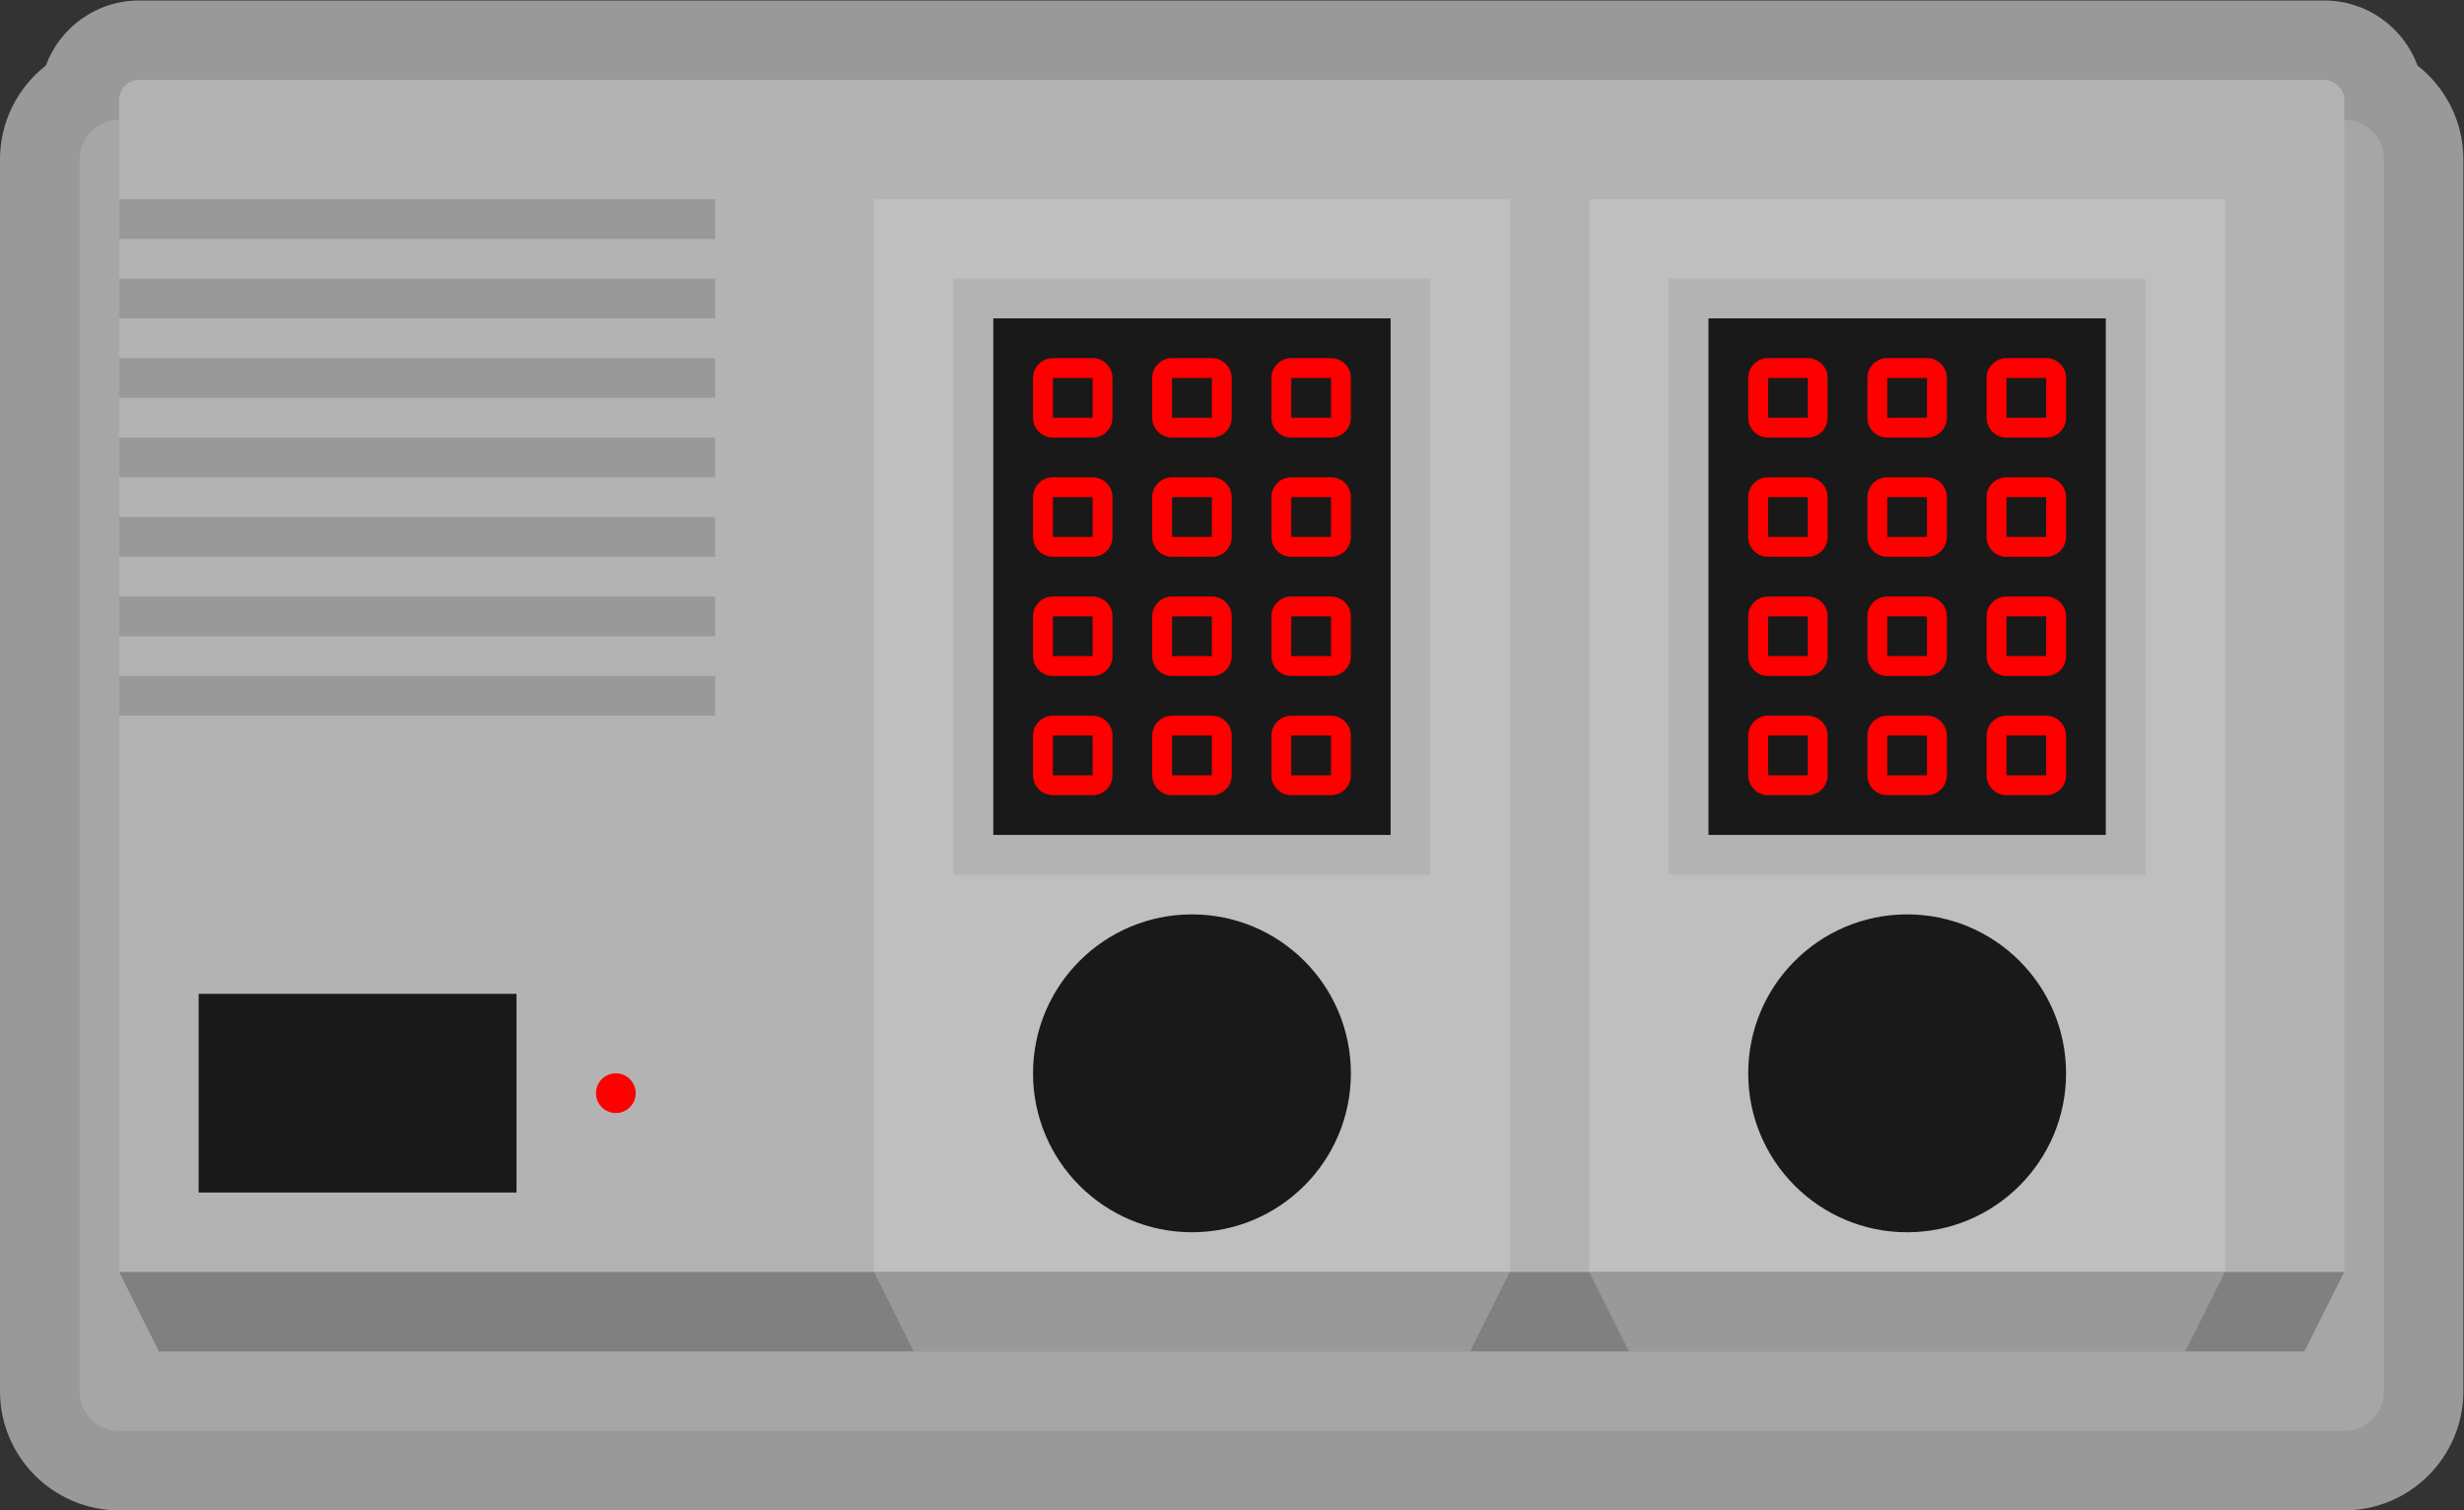 <?xml version="1.0" encoding="UTF-8" standalone="no"?>
<svg
   xmlns:dc="http://purl.org/dc/elements/1.1/"
   xmlns:cc="http://creativecommons.org/ns#"
   xmlns:rdf="http://www.w3.org/1999/02/22-rdf-syntax-ns#"
   xmlns:svg="http://www.w3.org/2000/svg"
   xmlns="http://www.w3.org/2000/svg"
   viewBox="0 0 330.666 202.666"
   height="202.666"
   width="330.666"
   xml:space="preserve"
   id="svg2"
   version="1.1"><rect x="0" y="0" width="330.666" height="202.666" fill="#333333" stroke="none"/><defs
     id="defs6"><clipPath
       id="clipPath18"
       clipPathUnits="userSpaceOnUse"><path
         id="path16"
         d="M 0,256 H 256 V 0 H 0 Z" /></clipPath><clipPath
       id="clipPath26"
       clipPathUnits="userSpaceOnUse"><path
         id="path24"
         d="M 4,204 H 252 V 52 H 4 Z" /></clipPath></defs><g
     transform="matrix(1.333,0,0,-1.333,-5.333,272)"
     id="g10"><g
       id="g12"><g
         clip-path="url(#clipPath18)"
         id="g14"><g
           id="g20"><g
             id="g22" /><g
             id="g34"><g
               style="opacity:0.5"
               id="g32"
               clip-path="url(#clipPath26)"><g
                 id="g30"
                 transform="translate(247.386,197.452)"><path
                   id="path28"
                   style="fill:#ffffff;fill-opacity:1;fill-rule:nonzero;stroke:none"
                   d="m 0,0 c -1.408,3.818 -5.084,6.548 -9.386,6.548 h -220 c -4.301,0 -7.977,-2.73 -9.386,-6.548 -2.807,-2.199 -4.614,-5.618 -4.614,-9.452 v -124 c 0,-6.617 5.384,-12 12,-12 h 224 c 6.617,0 12,5.383 12,12 v 124 C 4.614,-5.618 2.807,-2.199 0,0" /></g></g></g></g><g
           transform="translate(240,60)"
           id="g36"><path
             id="path38"
             style="fill:#a6a6a6;fill-opacity:1;fill-rule:nonzero;stroke:none"
             d="m 0,0 h -224 c -2.209,0 -4,1.791 -4,4 v 124 c 0,2.209 1.791,4 4,4 H 0 c 2.209,0 4,-1.791 4,-4 V 4 C 4,1.791 2.209,0 0,0" /></g><g
           transform="translate(240,76)"
           id="g40"><path
             id="path42"
             style="fill:#b3b3b3;fill-opacity:1;fill-rule:nonzero;stroke:none"
             d="m 0,0 h -224 v 118 c 0,1.104 0.896,2 2,2 H -2 c 1.104,0 2,-0.896 2,-2 z" /></g><g
           transform="translate(236,68)"
           id="g44"><path
             id="path46"
             style="fill:#808080;fill-opacity:1;fill-rule:nonzero;stroke:none"
             d="m 0,0 h -216 l -4,8 H 4 Z" /></g><path
           id="path48"
           style="fill:#999999;fill-opacity:1;fill-rule:nonzero;stroke:none"
           d="M 76,180 H 16 v 4 h 60 z" /><path
           id="path50"
           style="fill:#999999;fill-opacity:1;fill-rule:nonzero;stroke:none"
           d="M 76,172 H 16 v 4 h 60 z" /><path
           id="path52"
           style="fill:#999999;fill-opacity:1;fill-rule:nonzero;stroke:none"
           d="M 76,164 H 16 v 4 h 60 z" /><path
           id="path54"
           style="fill:#999999;fill-opacity:1;fill-rule:nonzero;stroke:none"
           d="M 76,156 H 16 v 4 h 60 z" /><path
           id="path56"
           style="fill:#999999;fill-opacity:1;fill-rule:nonzero;stroke:none"
           d="M 76,148 H 16 v 4 h 60 z" /><path
           id="path58"
           style="fill:#999999;fill-opacity:1;fill-rule:nonzero;stroke:none"
           d="M 76,140 H 16 v 4 h 60 z" /><path
           id="path60"
           style="fill:#999999;fill-opacity:1;fill-rule:nonzero;stroke:none"
           d="M 76,132 H 16 v 4 h 60 z" /><path
           id="path62"
           style="fill:#191919;fill-opacity:1;fill-rule:nonzero;stroke:none"
           d="M 56,84 H 24 v 20 h 32 z" /><g
           transform="translate(68,94)"
           id="g64"><path
             id="path66"
             style="fill:#ff0000;fill-opacity:1;fill-rule:nonzero;stroke:none"
             d="m 0,0 c 0,-1.104 -0.896,-2 -2,-2 -1.104,0 -2,0.896 -2,2 0,1.104 0.896,2 2,2 1.104,0 2,-0.896 2,-2" /></g><path
           id="path68"
           style="fill:#bfbfbf;fill-opacity:1;fill-rule:nonzero;stroke:none"
           d="M 156,76 H 92 v 108 h 64 z" /><g
           transform="translate(140,96)"
           id="g70"><path
             id="path72"
             style="fill:#191919;fill-opacity:1;fill-rule:nonzero;stroke:none"
             d="m 0,0 c 0,-8.837 -7.163,-16 -16,-16 -8.836,0 -16,7.163 -16,16 0,8.837 7.164,16 16,16 C -7.163,16 0,8.837 0,0" /></g><path
           id="path74"
           style="fill:#b3b3b3;fill-opacity:1;fill-rule:nonzero;stroke:none"
           d="m 148,116 h -48 v 60 h 48 z" /><path
           id="path76"
           style="fill:#191919;fill-opacity:1;fill-rule:nonzero;stroke:none"
           d="m 144,120 h -40 v 52 h 40 z" /><g
           transform="translate(114,168)"
           id="g78"><path
             id="path80"
             style="fill:#ff0000;fill-opacity:1;fill-rule:nonzero;stroke:none"
             d="m 0,0 h -4 c -1.104,0 -2,-0.896 -2,-2 v -4 c 0,-1.104 0.896,-2 2,-2 h 4 c 1.104,0 2,0.896 2,2 v 4 C 2,-0.896 1.104,0 0,0 m 0,-6 h -4 v 4 h 4 z" /></g><g
           transform="translate(126,168)"
           id="g82"><path
             id="path84"
             style="fill:#ff0000;fill-opacity:1;fill-rule:nonzero;stroke:none"
             d="m 0,0 h -4 c -1.104,0 -2,-0.896 -2,-2 v -4 c 0,-1.104 0.896,-2 2,-2 h 4 c 1.104,0 2,0.896 2,2 v 4 C 2,-0.896 1.104,0 0,0 m 0,-6 h -4 v 4 h 4 z" /></g><g
           transform="translate(138,168)"
           id="g86"><path
             id="path88"
             style="fill:#ff0000;fill-opacity:1;fill-rule:nonzero;stroke:none"
             d="m 0,0 h -4 c -1.104,0 -2,-0.896 -2,-2 v -4 c 0,-1.104 0.896,-2 2,-2 h 4 c 1.104,0 2,0.896 2,2 v 4 C 2,-0.896 1.104,0 0,0 m 0,-6 h -4 v 4 h 4 z" /></g><g
           transform="translate(114,156)"
           id="g90"><path
             id="path92"
             style="fill:#ff0000;fill-opacity:1;fill-rule:nonzero;stroke:none"
             d="m 0,0 h -4 c -1.104,0 -2,-0.896 -2,-2 v -4 c 0,-1.104 0.896,-2 2,-2 h 4 c 1.104,0 2,0.896 2,2 v 4 C 2,-0.896 1.104,0 0,0 m 0,-6 h -4 v 4 h 4 z" /></g><g
           transform="translate(126,156)"
           id="g94"><path
             id="path96"
             style="fill:#ff0000;fill-opacity:1;fill-rule:nonzero;stroke:none"
             d="m 0,0 h -4 c -1.104,0 -2,-0.896 -2,-2 v -4 c 0,-1.104 0.896,-2 2,-2 h 4 c 1.104,0 2,0.896 2,2 v 4 C 2,-0.896 1.104,0 0,0 m 0,-6 h -4 v 4 h 4 z" /></g><g
           transform="translate(138,156)"
           id="g98"><path
             id="path100"
             style="fill:#ff0000;fill-opacity:1;fill-rule:nonzero;stroke:none"
             d="m 0,0 h -4 c -1.104,0 -2,-0.896 -2,-2 v -4 c 0,-1.104 0.896,-2 2,-2 h 4 c 1.104,0 2,0.896 2,2 v 4 C 2,-0.896 1.104,0 0,0 m 0,-6 h -4 v 4 h 4 z" /></g><g
           transform="translate(114,144)"
           id="g102"><path
             id="path104"
             style="fill:#ff0000;fill-opacity:1;fill-rule:nonzero;stroke:none"
             d="m 0,0 h -4 c -1.104,0 -2,-0.896 -2,-2 v -4 c 0,-1.104 0.896,-2 2,-2 h 4 c 1.104,0 2,0.896 2,2 v 4 C 2,-0.896 1.104,0 0,0 m 0,-6 h -4 v 4 h 4 z" /></g><g
           transform="translate(126,144)"
           id="g106"><path
             id="path108"
             style="fill:#ff0000;fill-opacity:1;fill-rule:nonzero;stroke:none"
             d="m 0,0 h -4 c -1.104,0 -2,-0.896 -2,-2 v -4 c 0,-1.104 0.896,-2 2,-2 h 4 c 1.104,0 2,0.896 2,2 v 4 C 2,-0.896 1.104,0 0,0 m 0,-6 h -4 v 4 h 4 z" /></g><g
           transform="translate(138,144)"
           id="g110"><path
             id="path112"
             style="fill:#ff0000;fill-opacity:1;fill-rule:nonzero;stroke:none"
             d="m 0,0 h -4 c -1.104,0 -2,-0.896 -2,-2 v -4 c 0,-1.104 0.896,-2 2,-2 h 4 c 1.104,0 2,0.896 2,2 v 4 C 2,-0.896 1.104,0 0,0 m 0,-6 h -4 v 4 h 4 z" /></g><g
           transform="translate(114,132)"
           id="g114"><path
             id="path116"
             style="fill:#ff0000;fill-opacity:1;fill-rule:nonzero;stroke:none"
             d="m 0,0 h -4 c -1.104,0 -2,-0.896 -2,-2 v -4 c 0,-1.104 0.896,-2 2,-2 h 4 c 1.104,0 2,0.896 2,2 v 4 C 2,-0.896 1.104,0 0,0 m 0,-6 h -4 v 4 h 4 z" /></g><g
           transform="translate(126,132)"
           id="g118"><path
             id="path120"
             style="fill:#ff0000;fill-opacity:1;fill-rule:nonzero;stroke:none"
             d="m 0,0 h -4 c -1.104,0 -2,-0.896 -2,-2 v -4 c 0,-1.104 0.896,-2 2,-2 h 4 c 1.104,0 2,0.896 2,2 v 4 C 2,-0.896 1.104,0 0,0 m 0,-6 h -4 v 4 h 4 z" /></g><g
           transform="translate(138,132)"
           id="g122"><path
             id="path124"
             style="fill:#ff0000;fill-opacity:1;fill-rule:nonzero;stroke:none"
             d="m 0,0 h -4 c -1.104,0 -2,-0.896 -2,-2 v -4 c 0,-1.104 0.896,-2 2,-2 h 4 c 1.104,0 2,0.896 2,2 v 4 C 2,-0.896 1.104,0 0,0 m 0,-6 h -4 v 4 h 4 z" /></g><g
           transform="translate(152,68)"
           id="g126"><path
             id="path128"
             style="fill:#999999;fill-opacity:1;fill-rule:nonzero;stroke:none"
             d="m 0,0 h -56 l -4,8 H 4 Z" /></g><path
           id="path130"
           style="fill:#bfbfbf;fill-opacity:1;fill-rule:nonzero;stroke:none"
           d="m 228,76 h -64 v 108 h 64 z" /><g
           transform="translate(212,96)"
           id="g132"><path
             id="path134"
             style="fill:#191919;fill-opacity:1;fill-rule:nonzero;stroke:none"
             d="m 0,0 c 0,-8.837 -7.163,-16 -16,-16 -8.837,0 -16,7.163 -16,16 0,8.837 7.163,16 16,16 C -7.163,16 0,8.837 0,0" /></g><path
           id="path136"
           style="fill:#b3b3b3;fill-opacity:1;fill-rule:nonzero;stroke:none"
           d="m 220,116 h -48 v 60 h 48 z" /><path
           id="path138"
           style="fill:#191919;fill-opacity:1;fill-rule:nonzero;stroke:none"
           d="m 216,120 h -40 v 52 h 40 z" /><g
           transform="translate(186,168)"
           id="g140"><path
             id="path142"
             style="fill:#ff0000;fill-opacity:1;fill-rule:nonzero;stroke:none"
             d="m 0,0 h -4 c -1.104,0 -2,-0.896 -2,-2 v -4 c 0,-1.104 0.896,-2 2,-2 h 4 c 1.104,0 2,0.896 2,2 v 4 C 2,-0.896 1.104,0 0,0 m 0,-6 h -4 v 4 h 4 z" /></g><g
           transform="translate(198,168)"
           id="g144"><path
             id="path146"
             style="fill:#ff0000;fill-opacity:1;fill-rule:nonzero;stroke:none"
             d="m 0,0 h -4 c -1.104,0 -2,-0.896 -2,-2 v -4 c 0,-1.104 0.896,-2 2,-2 h 4 c 1.104,0 2,0.896 2,2 v 4 C 2,-0.896 1.104,0 0,0 m 0,-6 h -4 v 4 h 4 z" /></g><g
           transform="translate(210,168)"
           id="g148"><path
             id="path150"
             style="fill:#ff0000;fill-opacity:1;fill-rule:nonzero;stroke:none"
             d="m 0,0 h -4 c -1.104,0 -2,-0.896 -2,-2 v -4 c 0,-1.104 0.896,-2 2,-2 h 4 c 1.104,0 2,0.896 2,2 v 4 C 2,-0.896 1.104,0 0,0 m 0,-6 h -4 v 4 h 4 z" /></g><g
           transform="translate(186,156)"
           id="g152"><path
             id="path154"
             style="fill:#ff0000;fill-opacity:1;fill-rule:nonzero;stroke:none"
             d="m 0,0 h -4 c -1.104,0 -2,-0.896 -2,-2 v -4 c 0,-1.104 0.896,-2 2,-2 h 4 c 1.104,0 2,0.896 2,2 v 4 C 2,-0.896 1.104,0 0,0 m 0,-6 h -4 v 4 h 4 z" /></g><g
           transform="translate(198,156)"
           id="g156"><path
             id="path158"
             style="fill:#ff0000;fill-opacity:1;fill-rule:nonzero;stroke:none"
             d="m 0,0 h -4 c -1.104,0 -2,-0.896 -2,-2 v -4 c 0,-1.104 0.896,-2 2,-2 h 4 c 1.104,0 2,0.896 2,2 v 4 C 2,-0.896 1.104,0 0,0 m 0,-6 h -4 v 4 h 4 z" /></g><g
           transform="translate(210,156)"
           id="g160"><path
             id="path162"
             style="fill:#ff0000;fill-opacity:1;fill-rule:nonzero;stroke:none"
             d="m 0,0 h -4 c -1.104,0 -2,-0.896 -2,-2 v -4 c 0,-1.104 0.896,-2 2,-2 h 4 c 1.104,0 2,0.896 2,2 v 4 C 2,-0.896 1.104,0 0,0 m 0,-6 h -4 v 4 h 4 z" /></g><g
           transform="translate(186,144)"
           id="g164"><path
             id="path166"
             style="fill:#ff0000;fill-opacity:1;fill-rule:nonzero;stroke:none"
             d="m 0,0 h -4 c -1.104,0 -2,-0.896 -2,-2 v -4 c 0,-1.104 0.896,-2 2,-2 h 4 c 1.104,0 2,0.896 2,2 v 4 C 2,-0.896 1.104,0 0,0 m 0,-6 h -4 v 4 h 4 z" /></g><g
           transform="translate(198,144)"
           id="g168"><path
             id="path170"
             style="fill:#ff0000;fill-opacity:1;fill-rule:nonzero;stroke:none"
             d="m 0,0 h -4 c -1.104,0 -2,-0.896 -2,-2 v -4 c 0,-1.104 0.896,-2 2,-2 h 4 c 1.104,0 2,0.896 2,2 v 4 C 2,-0.896 1.104,0 0,0 m 0,-6 h -4 v 4 h 4 z" /></g><g
           transform="translate(210,144)"
           id="g172"><path
             id="path174"
             style="fill:#ff0000;fill-opacity:1;fill-rule:nonzero;stroke:none"
             d="m 0,0 h -4 c -1.104,0 -2,-0.896 -2,-2 v -4 c 0,-1.104 0.896,-2 2,-2 h 4 c 1.104,0 2,0.896 2,2 v 4 C 2,-0.896 1.104,0 0,0 m 0,-6 h -4 v 4 h 4 z" /></g><g
           transform="translate(186,132)"
           id="g176"><path
             id="path178"
             style="fill:#ff0000;fill-opacity:1;fill-rule:nonzero;stroke:none"
             d="m 0,0 h -4 c -1.104,0 -2,-0.896 -2,-2 v -4 c 0,-1.104 0.896,-2 2,-2 h 4 c 1.104,0 2,0.896 2,2 v 4 C 2,-0.896 1.104,0 0,0 m 0,-6 h -4 v 4 h 4 z" /></g><g
           transform="translate(198,132)"
           id="g180"><path
             id="path182"
             style="fill:#ff0000;fill-opacity:1;fill-rule:nonzero;stroke:none"
             d="m 0,0 h -4 c -1.104,0 -2,-0.896 -2,-2 v -4 c 0,-1.104 0.896,-2 2,-2 h 4 c 1.104,0 2,0.896 2,2 v 4 C 2,-0.896 1.104,0 0,0 m 0,-6 h -4 v 4 h 4 z" /></g><g
           transform="translate(210,132)"
           id="g184"><path
             id="path186"
             style="fill:#ff0000;fill-opacity:1;fill-rule:nonzero;stroke:none"
             d="m 0,0 h -4 c -1.104,0 -2,-0.896 -2,-2 v -4 c 0,-1.104 0.896,-2 2,-2 h 4 c 1.104,0 2,0.896 2,2 v 4 C 2,-0.896 1.104,0 0,0 m 0,-6 h -4 v 4 h 4 z" /></g><g
           transform="translate(224,68)"
           id="g188"><path
             id="path190"
             style="fill:#999999;fill-opacity:1;fill-rule:nonzero;stroke:none"
             d="m 0,0 h -56 l -4,8 H 4 Z" /></g></g></g></g></svg>